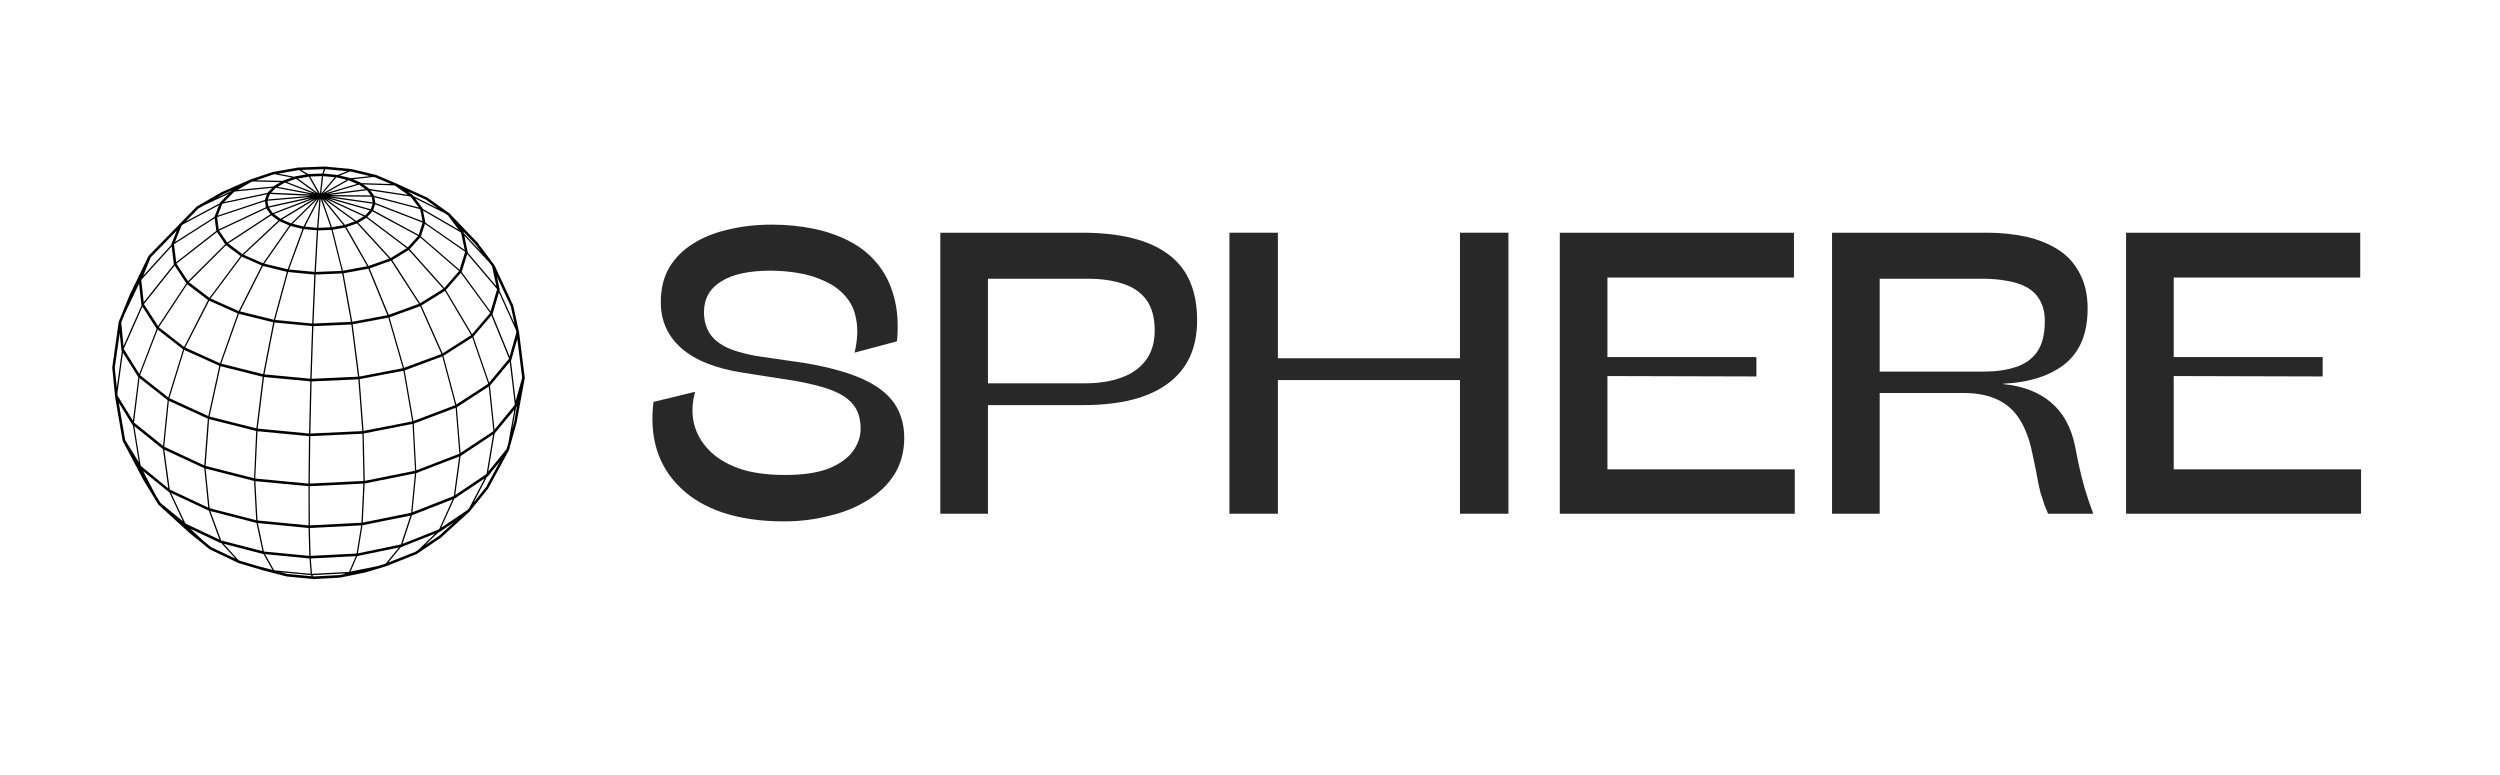 <svg xmlns="http://www.w3.org/2000/svg" xmlns:xlink="http://www.w3.org/1999/xlink" width="129" zoomAndPan="magnify" viewBox="0 0 96.75 30" height="40" preserveAspectRatio="xMidYMid meet" version="1.0"><defs><g/><clipPath id="1dc0c7180a"><path d="M 4.344 6.441 L 20.309 6.441 L 20.309 22.41 L 4.344 22.41 Z M 4.344 6.441 " clip-rule="nonzero"/></clipPath></defs><g clip-path="url(#1dc0c7180a)"><path fill="#000000" d="M 19.133 10.262 L 18.48 9.391 C 18.48 9.387 18.477 9.383 18.473 9.383 L 17.406 8.27 L 17.406 8.266 L 17.402 8.262 L 16.918 7.918 L 16.543 7.652 L 15.355 7.109 L 14.555 6.77 L 13.605 6.543 L 12.578 6.445 L 11.539 6.484 L 10.555 6.656 L 9.684 6.949 L 9.684 6.953 L 9.68 6.953 L 8.59 7.43 L 8.586 7.43 C 8.586 7.434 8.582 7.434 8.582 7.434 L 7.613 7.992 L 7.609 7.996 L 7.129 8.488 L 6.938 8.68 L 6.938 8.684 L 5.754 9.898 L 5.75 9.902 L 5.012 11.43 L 4.594 12.457 L 4.59 12.461 L 4.586 12.469 L 4.59 12.477 L 4.344 14.223 L 4.344 14.227 C 4.344 14.227 4.344 14.23 4.344 14.234 L 4.453 15.34 L 4.453 15.352 L 4.746 17.059 L 4.75 17.066 L 5.562 18.598 L 6.133 19.531 L 6.133 19.535 L 6.141 19.539 L 7.297 20.594 L 8.113 21.258 L 9.238 21.793 L 10.156 22.066 L 11.094 22.309 L 12.121 22.41 L 13.16 22.355 L 14.145 22.152 L 14.93 21.918 L 16.125 21.441 L 17.059 20.812 L 18.16 19.809 L 18.164 19.809 L 18.168 19.805 L 18.891 18.906 L 19.691 17.43 L 19.695 17.426 L 19.992 16.355 C 19.992 16.355 19.992 16.355 19.992 16.352 L 20.309 14.629 L 20.309 14.621 L 20.09 12.875 L 20.09 12.871 L 19.859 11.82 C 19.859 11.812 19.855 11.805 19.852 11.801 L 19.137 10.266 Z M 19.766 11.848 L 19.914 12.535 L 19.328 11.242 L 19.34 11.211 L 19.23 10.703 Z M 19.898 16.328 L 19.82 16.602 L 19.973 15.77 L 20 15.734 L 20.012 15.695 Z M 18.098 19.734 L 17.074 20.422 L 17.582 19.297 L 17.598 19.293 L 18.754 18.516 L 18.168 19.645 Z M 13.285 22.227 L 13.152 22.254 L 12.129 22.309 L 12.125 22.309 L 12.094 22.258 L 13.375 22.191 Z M 9.277 21.699 L 9.23 21.676 L 8.656 21.043 L 10.184 21.441 L 10.199 21.441 L 10.543 22.055 L 9.973 21.906 Z M 7.879 20.938 L 7.367 20.465 L 8.527 21.012 L 8.566 21.02 L 9.113 21.621 L 8.172 21.176 Z M 6.211 19.465 L 6.195 19.438 L 6.02 19.152 L 5.539 18.234 L 6.52 19.031 L 6.551 19.047 L 7.082 20.176 Z M 4.551 15.316 L 4.543 15.227 L 4.758 13.648 L 5.348 14.586 L 5.355 14.594 L 5.145 16.281 Z M 16.492 7.734 L 16.945 8.062 L 16.004 7.59 L 15.973 7.551 L 15.789 7.414 Z M 19.043 10.305 L 19.207 11.074 L 18.098 9.77 L 18.102 9.758 L 17.969 9.121 L 18.91 10.129 Z M 16.973 20.492 L 15.578 21.047 L 15.941 19.941 L 17.516 19.324 L 16.996 20.477 Z M 10.609 22.07 L 10.258 21.445 L 11.977 21.613 L 12.023 22.207 Z M 15.785 7.539 L 14.289 7.312 L 14.277 7.297 L 14.055 7.137 L 15.258 7.176 L 15.309 7.199 Z M 8.559 20.914 L 8.141 19.777 L 9.926 20.238 L 10.156 21.328 L 8.566 20.918 Z M 18.969 12.113 L 18.27 12.934 L 17.254 11.223 L 17.832 10.562 Z M 10.68 7.266 L 12.047 7.527 L 10.492 7.457 L 10.668 7.273 Z M 11.027 7.066 L 12.125 7.492 L 10.746 7.23 L 11.012 7.074 Z M 11.461 6.922 L 12.223 7.477 L 11.102 7.043 L 11.453 6.922 Z M 11.949 6.836 L 12.312 7.48 L 11.531 6.91 Z M 13.496 6.98 L 13.82 7.117 L 12.598 7.48 L 13.484 6.977 Z M 13.906 7.152 L 14.141 7.32 L 12.691 7.504 L 13.891 7.145 Z M 16.262 8.102 L 16.352 8.562 L 14.527 7.855 L 14.488 7.633 L 16.254 8.094 Z M 17.766 10.488 L 17.195 11.145 L 15.855 9.641 L 16.262 9.188 Z M 11.992 20.332 L 11.984 18.816 L 14.062 18.715 L 13.988 20.23 Z M 13.633 12.453 L 13.293 10.578 L 14.254 10.398 L 14.992 12.199 Z M 11.246 8.746 L 11.707 8.859 L 11.133 10.422 L 10.23 10.203 Z M 12.312 8.918 L 12.828 8.898 L 13.223 10.484 L 12.223 10.523 Z M 11.801 8.77 L 12.359 7.691 L 12.27 8.816 Z M 12.848 8.793 L 12.465 7.695 L 13.293 8.715 Z M 12.797 8.797 L 12.32 8.816 L 12.41 7.691 Z M 13.348 8.703 L 12.535 7.703 L 13.727 8.57 Z M 11.746 8.766 L 11.324 8.66 L 12.297 7.699 Z M 13.27 10.477 L 12.875 8.891 L 13.355 8.805 L 14.211 10.305 Z M 13.785 8.551 L 12.617 7.699 L 14.078 8.375 Z M 11.266 8.648 L 10.914 8.496 L 12.223 7.703 Z M 11.758 8.867 L 12.262 8.914 L 12.172 10.523 L 11.184 10.43 Z M 14.262 10.293 L 13.406 8.789 L 13.816 8.645 L 15.066 10.008 Z M 14.129 8.344 L 12.695 7.68 L 14.312 8.141 Z M 10.859 8.469 L 10.602 8.281 L 12.141 7.691 Z M 10.82 8.562 L 11.199 8.727 L 10.18 10.188 L 9.43 9.859 Z M 13.242 10.582 L 13.582 12.457 L 12.133 12.52 L 12.215 10.625 Z M 13.598 12.559 L 13.855 14.578 L 12.059 14.66 L 12.129 12.621 Z M 13.906 14.574 L 13.648 12.551 L 15.027 12.293 L 15.59 14.25 Z M 15.043 12.184 L 14.305 10.387 L 15.133 10.09 L 16.211 11.758 Z M 15.117 9.988 L 13.863 8.621 L 14.18 8.43 L 15.738 9.605 Z M 14.422 7.883 L 14.348 8.098 L 12.754 7.645 Z M 10.555 8.246 L 10.41 8.035 L 12.066 7.668 Z M 10.5 8.332 L 10.773 8.535 L 9.383 9.836 L 8.832 9.422 Z M 12.164 10.625 L 12.082 12.52 L 10.648 12.383 L 11.152 10.527 Z M 12.078 12.621 L 12.008 14.656 L 10.234 14.488 L 10.625 12.48 Z M 12.008 14.758 L 11.961 16.777 L 9.973 16.586 L 10.219 14.59 Z M 12.012 16.777 L 12.059 14.762 L 13.867 14.68 L 14.02 16.684 Z M 15.637 14.234 L 15.074 12.281 L 16.262 11.848 L 17.082 13.699 Z M 16.258 11.738 L 15.18 10.066 L 15.816 9.676 L 17.156 11.176 Z M 15.781 9.574 L 14.215 8.395 L 14.414 8.18 L 16.18 9.133 Z M 14.441 8.133 L 14.52 7.906 L 16.355 8.617 L 16.203 9.09 Z M 14.383 7.613 L 14.422 7.832 L 12.781 7.598 Z M 10.387 7.988 L 10.352 7.77 L 12.016 7.625 Z M 10.309 8.066 L 10.465 8.293 L 8.793 9.387 L 8.48 8.926 Z M 10.129 10.273 L 9.238 12.039 L 8.148 11.551 L 9.355 9.934 Z M 10.176 10.293 L 11.102 10.52 L 10.598 12.375 L 9.289 12.051 Z M 10.574 12.473 L 10.184 14.48 L 8.562 14.074 L 9.246 12.145 Z M 10.168 14.582 L 9.922 16.578 L 8.109 16.121 L 8.535 14.172 Z M 11.957 16.879 L 11.938 18.715 L 9.879 18.52 L 9.965 16.688 Z M 11.988 18.715 L 12.008 16.879 L 14.027 16.785 L 14.066 18.613 Z M 14.07 16.676 L 13.918 14.672 L 15.613 14.348 L 15.953 16.309 Z M 17.129 13.676 L 16.305 11.824 L 17.219 11.258 L 18.234 12.969 Z M 14.207 7.367 L 14.348 7.562 L 12.758 7.547 L 14.199 7.363 Z M 12.5 7.48 L 13.016 6.863 L 13.414 6.961 Z M 12.008 7.578 L 10.363 7.719 L 10.445 7.508 Z M 10.254 7.789 L 10.289 8.02 L 8.465 8.879 L 8.402 8.402 Z M 8.75 9.488 L 9.312 9.91 L 8.105 11.527 L 7.312 10.922 Z M 9.199 12.129 L 8.516 14.059 L 7.168 13.449 L 8.098 11.637 Z M 8.488 14.156 L 8.062 16.102 L 6.555 15.41 L 7.129 13.543 Z M 9.914 16.68 L 9.832 18.508 L 7.957 18.031 L 8.094 16.219 Z M 11.938 18.816 L 11.941 20.332 L 9.965 20.141 L 9.883 18.621 Z M 11.941 20.434 L 11.969 21.512 L 10.211 21.344 L 9.98 20.242 Z M 14.039 20.223 L 14.113 18.711 L 16.059 18.32 L 15.91 19.844 Z M 14.117 18.609 L 14.074 16.777 L 15.965 16.406 L 16.062 18.219 Z M 16 16.293 L 15.66 14.336 L 17.117 13.793 L 17.617 15.68 Z M 18 9.75 L 17.785 10.441 L 16.289 9.148 L 16.445 8.664 L 18 9.746 Z M 15.902 7.621 L 16.207 8.031 L 14.477 7.578 L 14.477 7.57 L 14.332 7.371 L 15.875 7.602 Z M 12.953 6.859 L 12.43 7.488 L 12.508 6.816 Z M 12.379 7.492 L 12.004 6.832 L 12.457 6.816 Z M 10.25 7.738 L 8.426 8.344 L 8.598 7.898 L 8.609 7.883 L 10.332 7.52 Z M 8.398 8.98 L 8.715 9.453 L 7.277 10.883 L 6.828 10.203 Z M 8.051 11.613 L 7.125 13.426 L 6.148 12.664 L 7.246 11 Z M 7.086 13.52 L 6.512 15.383 L 5.422 14.52 L 6.102 12.754 Z M 8.043 16.203 L 7.906 18.012 L 6.355 17.289 L 6.535 15.512 Z M 9.832 18.613 L 9.914 20.133 L 8.113 19.668 L 7.957 18.133 Z M 12.02 21.512 L 11.992 20.434 L 13.977 20.332 L 13.801 21.422 Z M 17.555 19.199 L 15.961 19.824 L 16.109 18.309 L 17.77 17.668 L 17.562 19.195 Z M 16.109 18.203 L 16.012 16.395 L 17.633 15.781 L 17.777 17.559 Z M 17.66 15.652 L 17.16 13.77 L 18.277 13.059 L 18.895 14.852 Z M 19.234 11.207 L 18.984 12.055 L 17.867 10.523 L 18.082 9.828 L 19.23 11.18 Z M 17.848 9.023 L 17.984 9.676 L 16.461 8.617 L 16.461 8.613 L 16.371 8.148 L 17.824 8.988 Z M 11.949 6.734 L 11.922 6.738 L 11.664 6.578 L 12.531 6.547 L 12.48 6.715 Z M 11.848 6.75 L 11.43 6.824 L 11.387 6.84 L 10.77 6.719 L 11.547 6.586 L 11.574 6.582 Z M 10.352 7.465 L 8.672 7.82 L 9.047 7.438 L 9.082 7.414 L 10.535 7.27 L 10.359 7.453 Z M 8.371 8.934 L 6.82 10.148 L 6.734 9.457 L 6.742 9.445 L 8.309 8.449 Z M 7.211 10.965 L 6.117 12.621 L 5.57 11.77 L 6.758 10.277 Z M 6.062 12.723 L 5.391 14.469 L 4.797 13.52 L 4.793 13.496 L 5.512 11.867 Z M 6.488 15.488 L 6.309 17.254 L 5.195 16.359 L 5.188 16.348 L 5.398 14.629 Z M 7.906 18.121 L 8.059 19.645 L 6.578 18.949 L 6.57 18.941 L 6.359 17.402 Z M 8.07 19.758 L 8.082 19.762 L 8.492 20.883 L 7.203 20.273 L 7.172 20.25 L 6.621 19.078 Z M 15.512 21.07 L 13.852 21.414 L 14.027 20.328 L 15.883 19.953 L 15.516 21.07 Z M 18.812 18.355 L 17.617 19.16 L 17.824 17.648 L 19.082 16.812 L 18.832 18.332 Z M 19.09 16.688 L 17.824 17.527 L 17.68 15.762 L 18.914 14.957 L 19.094 16.684 Z M 19.695 13.887 L 18.93 14.809 L 18.316 13.027 L 19.016 12.207 L 19.699 13.875 Z M 16.359 8.082 L 16.355 8.062 L 16.07 7.68 L 17.211 8.25 L 17.336 8.336 L 17.746 8.887 Z M 15.129 7.121 L 13.984 7.086 L 13.957 7.066 L 13.66 6.938 L 14.461 6.848 L 14.52 6.863 Z M 13.566 6.898 L 13.531 6.883 L 13.148 6.793 L 13.547 6.637 L 13.586 6.641 L 14.316 6.816 Z M 13.062 6.773 L 13.035 6.766 L 12.531 6.719 L 12.586 6.547 L 13.434 6.625 Z M 10.633 6.742 L 11.293 6.871 L 10.977 6.98 L 10.938 7 L 9.918 6.977 L 10.574 6.754 Z M 9.723 7.043 L 9.777 7.023 L 10.855 7.051 L 10.613 7.191 L 10.59 7.215 L 9.188 7.352 Z M 8.5 7.871 L 7.188 8.57 L 7.668 8.078 L 7.91 7.938 L 8.844 7.504 L 8.512 7.844 Z M 7.07 8.691 L 8.473 7.941 L 8.301 8.387 L 8.301 8.395 L 6.773 9.367 L 7.023 8.738 Z M 6.727 10.23 L 6.73 10.23 L 5.562 11.695 L 5.469 10.855 L 5.488 10.809 L 6.645 9.535 Z M 4.691 12.484 L 4.84 12.113 L 5.383 10.98 L 5.473 11.805 L 5.48 11.816 L 4.781 13.395 Z M 6.297 17.375 L 6.305 17.379 L 6.512 18.898 L 5.469 18.047 L 5.441 18.008 L 5.199 16.492 Z M 10.859 22.145 L 12.035 22.258 L 12.062 22.301 L 11.113 22.211 Z M 12.074 22.207 L 12.027 21.613 L 13.77 21.523 L 13.508 22.133 Z M 15.535 21.168 L 16.84 20.652 L 16.195 21.273 L 16.082 21.352 L 15.023 21.77 L 15.516 21.172 Z M 19.141 16.777 L 19.148 16.77 L 19.906 15.852 L 19.676 17.129 L 19.605 17.379 L 18.895 18.254 Z M 19.91 15.684 L 19.137 16.629 L 18.961 14.926 L 19.727 14.008 L 19.922 15.641 Z M 19.055 12.164 L 19.059 12.16 L 19.309 11.316 L 19.965 12.77 L 19.984 12.867 L 19.723 13.797 Z M 18.402 9.453 L 18.629 9.754 L 17.949 9.027 L 17.941 8.98 L 17.902 8.93 Z M 8.941 7.402 L 8.398 7.656 L 8.629 7.52 L 8.969 7.371 Z M 6.633 9.445 L 6.637 9.469 L 5.543 10.672 L 5.832 9.961 L 6.84 8.926 Z M 4.699 13.555 L 4.715 13.582 L 4.52 15.012 L 4.477 14.57 L 4.441 14.23 L 4.633 12.895 Z M 5.117 16.43 L 5.141 16.445 L 5.375 17.895 L 4.844 17.031 L 4.594 15.578 Z M 13.566 22.121 L 13.824 21.52 L 15.438 21.188 L 14.926 21.809 L 14.895 21.82 L 14.617 21.906 Z M 16.441 21.105 L 16.965 20.605 L 17.016 20.586 L 17.578 20.207 L 17 20.73 Z M 18.812 18.848 L 18.512 19.223 L 18.328 19.449 L 18.844 18.457 L 18.875 18.438 L 18.883 18.43 L 19.348 17.855 Z M 20.207 14.617 L 19.957 15.516 L 19.773 13.953 L 19.785 13.938 L 20.02 13.117 Z M 20.207 14.617 " fill-opacity="1" fill-rule="nonzero"/></g><g fill="#292828" fill-opacity="1"><g transform="translate(24.885, 19.881)"><g><path d="M 5.453 0.297 C 4.547 0.297 3.754 0.18 3.078 -0.047 C 2.41 -0.273 1.863 -0.598 1.438 -1.016 C 1.008 -1.43 0.707 -1.922 0.531 -2.484 C 0.363 -3.047 0.32 -3.66 0.406 -4.328 L 2.016 -4.719 C 1.898 -4.289 1.883 -3.883 1.969 -3.5 C 2.062 -3.113 2.254 -2.77 2.547 -2.469 C 2.836 -2.164 3.227 -1.926 3.719 -1.75 C 4.207 -1.582 4.797 -1.5 5.484 -1.5 C 6.191 -1.5 6.758 -1.582 7.188 -1.75 C 7.613 -1.926 7.926 -2.148 8.125 -2.422 C 8.32 -2.691 8.422 -2.984 8.422 -3.297 C 8.422 -3.523 8.383 -3.734 8.312 -3.922 C 8.238 -4.109 8.113 -4.273 7.938 -4.422 C 7.758 -4.578 7.504 -4.711 7.172 -4.828 C 6.836 -4.941 6.41 -5.047 5.891 -5.141 L 3.891 -5.453 C 2.816 -5.617 2.016 -5.938 1.484 -6.406 C 0.953 -6.875 0.688 -7.469 0.688 -8.188 C 0.688 -8.707 0.797 -9.156 1.016 -9.531 C 1.242 -9.906 1.551 -10.211 1.938 -10.453 C 2.332 -10.703 2.789 -10.883 3.312 -11 C 3.832 -11.125 4.391 -11.188 4.984 -11.188 C 5.555 -11.188 6.094 -11.133 6.594 -11.031 C 7.102 -10.926 7.566 -10.766 7.984 -10.547 C 8.398 -10.336 8.754 -10.055 9.047 -9.703 C 9.348 -9.348 9.566 -8.922 9.703 -8.422 C 9.848 -7.922 9.891 -7.336 9.828 -6.672 L 8.188 -6.234 C 8.301 -6.723 8.32 -7.148 8.25 -7.516 C 8.188 -7.879 8.047 -8.18 7.828 -8.422 C 7.609 -8.672 7.344 -8.863 7.031 -9 C 6.727 -9.145 6.395 -9.25 6.031 -9.312 C 5.664 -9.375 5.301 -9.406 4.938 -9.406 C 4.094 -9.406 3.453 -9.266 3.016 -8.984 C 2.578 -8.711 2.359 -8.316 2.359 -7.797 C 2.359 -7.516 2.422 -7.258 2.547 -7.031 C 2.672 -6.812 2.879 -6.625 3.172 -6.469 C 3.461 -6.32 3.859 -6.203 4.359 -6.109 L 6.281 -5.828 C 7.195 -5.672 7.93 -5.469 8.484 -5.219 C 9.047 -4.969 9.457 -4.656 9.719 -4.281 C 9.977 -3.906 10.109 -3.457 10.109 -2.938 C 10.109 -2.406 9.984 -1.938 9.734 -1.531 C 9.484 -1.133 9.141 -0.801 8.703 -0.531 C 8.273 -0.258 7.781 -0.055 7.219 0.078 C 6.656 0.223 6.066 0.297 5.453 0.297 Z M 5.453 0.297 "/></g></g></g><g fill="#292828" fill-opacity="1"><g transform="translate(35.39, 19.881)"><g><path d="M 2.844 0 L 1 0 L 1 -10.875 L 6.484 -10.875 C 7.961 -10.875 9.07 -10.598 9.812 -10.047 C 10.562 -9.504 10.938 -8.648 10.938 -7.484 C 10.938 -6.398 10.555 -5.582 9.797 -5.031 C 9.047 -4.477 7.953 -4.203 6.516 -4.203 L 2.844 -4.203 Z M 6.594 -5.047 C 7.125 -5.047 7.594 -5.117 8 -5.266 C 8.406 -5.41 8.723 -5.633 8.953 -5.938 C 9.18 -6.238 9.297 -6.625 9.297 -7.094 C 9.297 -7.582 9.191 -7.973 8.984 -8.266 C 8.773 -8.555 8.477 -8.766 8.094 -8.891 C 7.707 -9.023 7.25 -9.094 6.719 -9.094 L 2.844 -9.094 L 2.844 -5.047 Z M 6.594 -5.047 "/></g></g></g><g fill="#292828" fill-opacity="1"><g transform="translate(46.579, 19.881)"><g><path d="M 11.797 0 L 9.922 0 L 9.922 -5.172 L 2.875 -5.172 L 2.875 0 L 1 0 L 1 -10.875 L 2.875 -10.875 L 2.875 -6.016 L 9.922 -6.016 L 9.922 -10.875 L 11.797 -10.875 Z M 11.797 0 "/></g></g></g><g fill="#292828" fill-opacity="1"><g transform="translate(59.364, 19.881)"><g><path d="M 1 0 L 1 -10.875 L 10.062 -10.875 L 10.062 -9.141 L 2.844 -9.141 L 2.844 -6.062 L 8.609 -6.062 L 8.609 -5.312 L 2.844 -5.328 L 2.844 -1.719 L 10.094 -1.719 L 10.094 0 Z M 1 0 "/></g></g></g><g fill="#292828" fill-opacity="1"><g transform="translate(69.9, 19.881)"><g><path d="M 11.109 0 L 9.359 0 C 9.316 -0.113 9.27 -0.227 9.219 -0.344 C 9.176 -0.469 9.125 -0.629 9.062 -0.828 C 9.008 -1.035 8.953 -1.316 8.891 -1.672 L 8.75 -2.344 C 8.645 -2.863 8.484 -3.297 8.266 -3.641 C 8.055 -3.984 7.773 -4.238 7.422 -4.406 C 7.066 -4.582 6.625 -4.672 6.094 -4.672 L 2.844 -4.672 L 2.844 0 L 1 0 L 1 -10.875 L 7.016 -10.875 C 7.547 -10.875 8.047 -10.82 8.516 -10.719 C 8.984 -10.613 9.395 -10.445 9.75 -10.219 C 10.102 -10 10.379 -9.695 10.578 -9.312 C 10.785 -8.938 10.891 -8.477 10.891 -7.938 C 10.891 -6.988 10.602 -6.281 10.031 -5.812 C 9.457 -5.344 8.656 -5.082 7.625 -5.031 L 7.625 -5.016 C 8.395 -4.941 9.016 -4.703 9.484 -4.297 C 9.953 -3.898 10.258 -3.336 10.406 -2.609 L 10.531 -1.969 C 10.602 -1.633 10.688 -1.301 10.781 -0.969 C 10.883 -0.633 10.992 -0.312 11.109 0 Z M 2.844 -5.5 L 6.859 -5.5 C 7.328 -5.5 7.738 -5.555 8.094 -5.672 C 8.457 -5.785 8.738 -5.984 8.938 -6.266 C 9.133 -6.547 9.234 -6.941 9.234 -7.453 C 9.234 -7.785 9.164 -8.062 9.031 -8.281 C 8.906 -8.5 8.727 -8.664 8.5 -8.781 C 8.281 -8.895 8.031 -8.973 7.75 -9.016 C 7.469 -9.066 7.172 -9.094 6.859 -9.094 L 2.844 -9.094 Z M 2.844 -5.5 "/></g></g></g><g fill="#292828" fill-opacity="1"><g transform="translate(81.279, 19.881)"><g><path d="M 1 0 L 1 -10.875 L 10.062 -10.875 L 10.062 -9.141 L 2.844 -9.141 L 2.844 -6.062 L 8.609 -6.062 L 8.609 -5.312 L 2.844 -5.328 L 2.844 -1.719 L 10.094 -1.719 L 10.094 0 Z M 1 0 "/></g></g></g></svg>